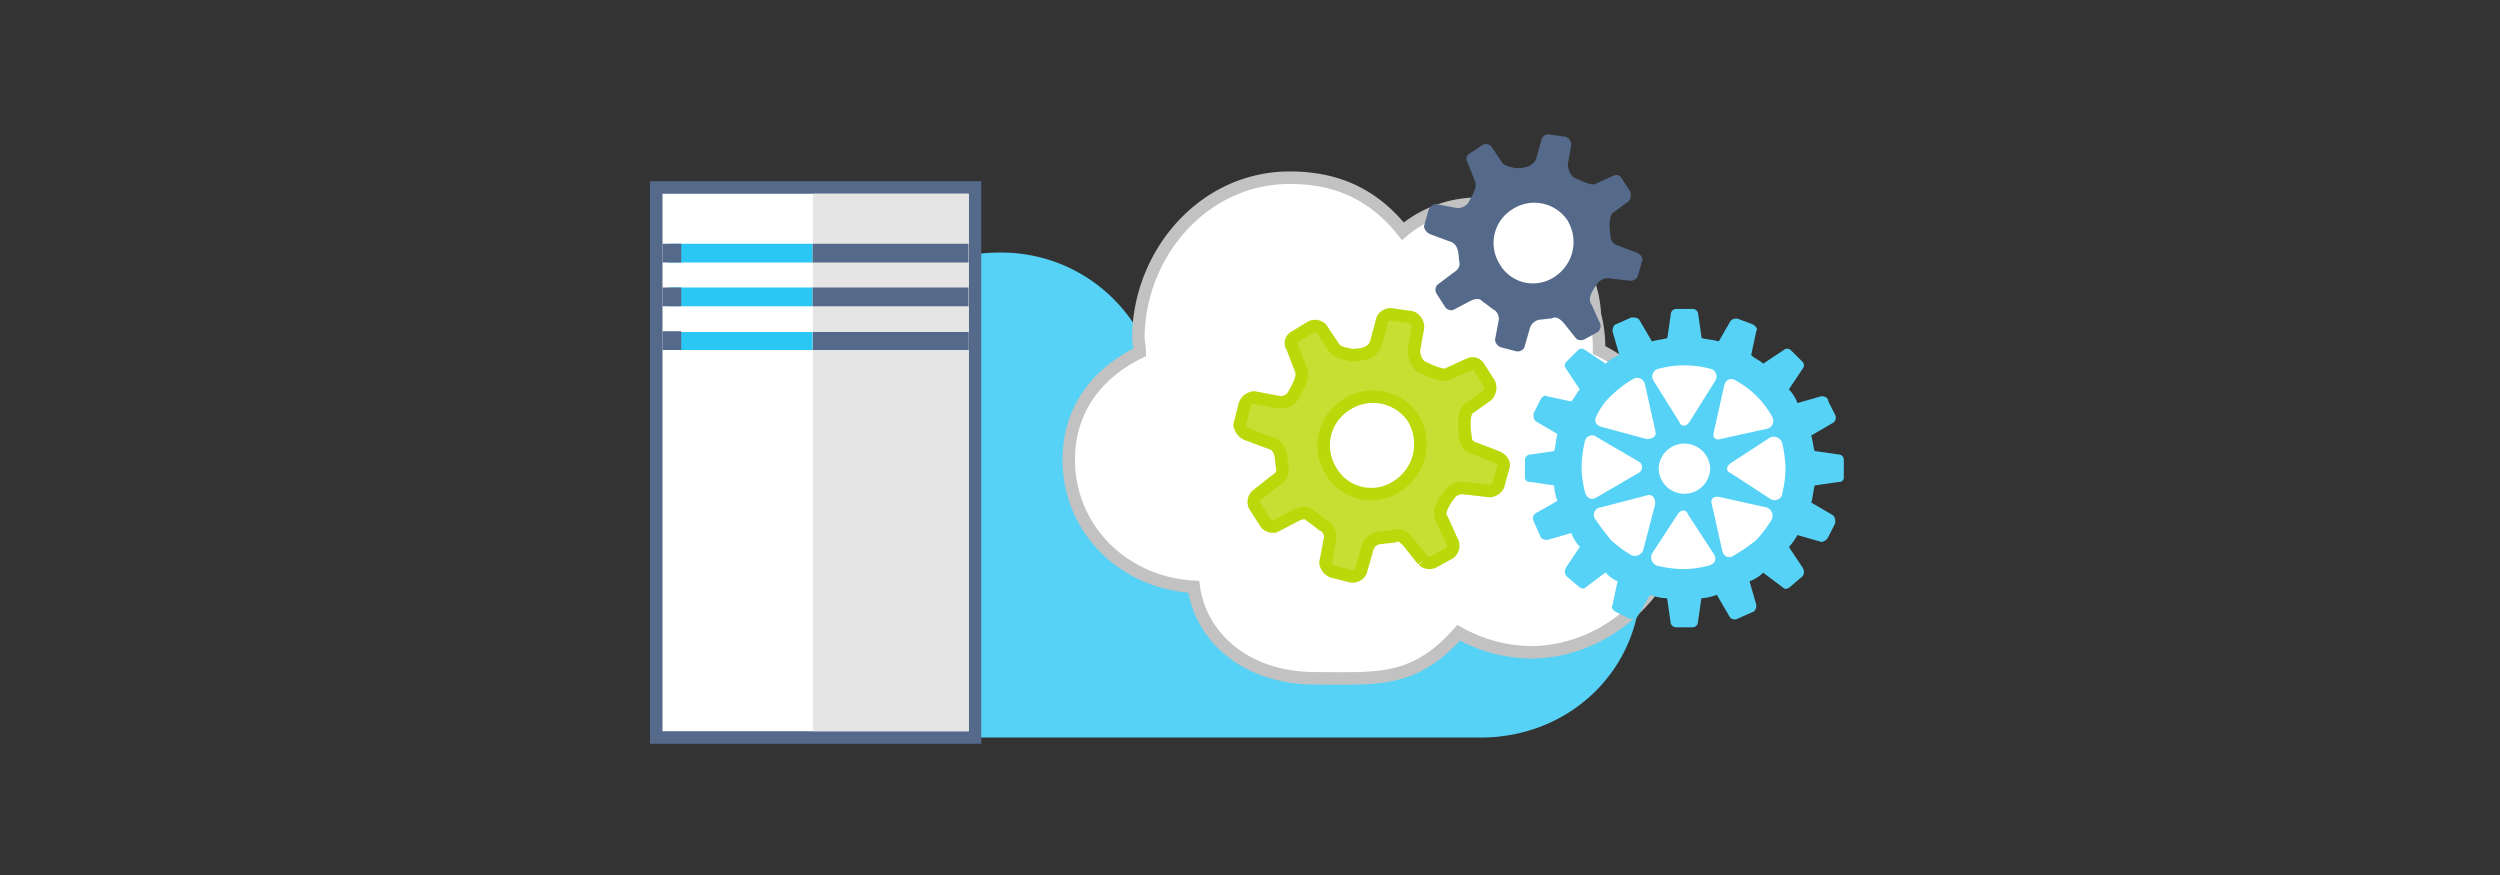 <svg xmlns="http://www.w3.org/2000/svg" viewBox="0 0 400 140">
  <rect x="0" y="0" width="400" height="140" fill="#333333" stroke="none"/>
  <defs>
    <style>
      .cls-1, .cls-10 {
        fill: #55d2f6;
      }

      .cls-2, .cls-3, .cls-8 {
        fill: #fff;
      }

      .cls-2 {
        stroke: #c2c2c2;
      }

      .cls-2, .cls-3, .cls-9 {
        stroke-miterlimit: 10;
        stroke-width: 2px;
      }

      .cls-3 {
        stroke: #556a8a;
      }

      .cls-4 {
        fill: #e5e5e5;
      }

      .cls-5 {
        fill: #2bc7f4;
      }

      .cls-6 {
        fill: none;
      }

      .cls-7 {
        fill: #556a8a;
      }

      .cls-9 {
        fill: #c6df33;
        stroke: #bad80a;
      }

      .cls-10 {
        fill-rule: evenodd;
      }
    </style>
  </defs>
  <title>xamarin-android-data-cloud</title>
  <g id="ICONS">
    <g>
      <path class="cls-1" d="M236.88,67.43a34.68,34.68,0,0,0-8.32,1.39c-.7-13.16-12.49-24.25-25.66-24.25a26.27,26.27,0,0,0-19.42,8.31c.6-.68-.15-.88-1.85-.73a25.39,25.39,0,0,0-21.71-11.74c-13.84,0-25.05,10.49-25.05,23.44a22.12,22.12,0,0,0,.29,3.59h-2.32a25.59,25.59,0,0,0-25.66,25.63c0,13.86,11.79,24.94,25.66,24.94h104c14.57,0,25.67-11.09,25.67-24.94A25.16,25.16,0,0,0,236.88,67.43Z"/>
      <path class="cls-2" d="M255.85,56v-.52a20.79,20.79,0,0,0-.67-5.16A18.69,18.69,0,0,0,224.46,37c-4.55-5.72-10.34-8.57-18.1-8.57-13.68,0-24,11.94-24.23,25.38,0,.93.23,1.62.23,2.55C175.17,59.87,171,65.9,171,73.55c0,10.94,8.6,19.7,20,20.34,1,7.59,7.85,14.64,19.51,14.64,9.84,0,15.7.79,22.88-7.28a24.17,24.17,0,0,0,11.44,3.12c13.78,0,25-12.21,25-26A25,25,0,0,0,255.85,56Z"/>
      <g>
        <rect class="cls-3" x="105" y="30" width="51" height="88"/>
        <g>
          <rect class="cls-4" x="130.06" y="31" width="24.94" height="86"/>
          <rect class="cls-5" x="107" y="53.12" width="23.02" height="2.88"/>
          <polygon class="cls-6" points="141.53 40.1 107 40.1 107 42.98 141.53 42.98 141.53 40.1 141.53 40.1"/>
          <polyline class="cls-6" points="141.53 40.1 107 40.1 107 42.98 141.53 42.98 141.53 40.1"/>
          <rect class="cls-5" x="107" y="46" width="23.02" height="3"/>
          <rect class="cls-5" x="107" y="39" width="23.02" height="3"/>
          <rect class="cls-7" x="130.06" y="53.12" width="24.94" height="2.88"/>
          <rect class="cls-7" x="130.02" y="46" width="24.94" height="3"/>
          <rect class="cls-7" x="130.02" y="39" width="24.94" height="3"/>
        </g>
        <rect class="cls-7" x="106" y="39" width="3" height="3"/>
        <rect class="cls-7" x="106" y="46" width="3" height="3"/>
        <rect class="cls-7" x="106" y="53" width="3" height="3"/>
      </g>
      <circle class="cls-8" cx="245.96" cy="37.81" r="7.67"/>
      <path class="cls-7" d="M252.12,54.11a1.2,1.2,0,0,0,1.34.21l2.15-1.18a1.2,1.2,0,0,0,.31-1.6l-1.24-2.74c-.45-.68-.59-1.43,1-3.55a2.11,2.11,0,0,1,2-.69l3.28.37a1.42,1.42,0,0,0,1.09-.72l.72-2.6c.1-.25-.19-.95-1-1.22l-2.95-1.13a1.53,1.53,0,0,1-1.13-1.56s-.58-3.05.51-3.76l2.33-1.69a1.49,1.49,0,0,0,.31-1.58l-1.44-2.25a.93.93,0,0,0-1.29-.26l-.06,0-2.75,1.25c-.7.43-3.09-.87-3.57-1.05a3,3,0,0,1-.88-2.09l.53-2.93a1.36,1.36,0,0,0-.88-1.46l-2.44-.34a1.2,1.2,0,0,0-1.37.63l-.86,3.07c-.22.75-.87,1.65-3.18,1.67,0,0-1.82-.24-2.28-.85l-1.79-2.68a1.2,1.2,0,0,0-1.34-.21L235,24.66a.93.93,0,0,0-.19,1.3l0,0L236,29c.47,1-.78,2.84-1,3.32a2,2,0,0,1-2.06.93l-3.17-.6a1.47,1.47,0,0,0-1.22,1l-.72,2.6a1.66,1.66,0,0,0,1,1.22l3,1.12c1.65.41,1.48,2.09,1.65,3.19.11.58.13,1.2-1,1.9L230,45.55a1.2,1.2,0,0,0-.21,1.34l1.44,2.25a1.2,1.2,0,0,0,1.25.47l2.84-1.49c1-.47,1.52-.3,1.93.16a16.86,16.86,0,0,1,1.55,1.16,1.69,1.69,0,0,1,1,1.77l-.6,3.17a1.46,1.46,0,0,0,1,1.21l2.34.6a1.2,1.2,0,0,0,1.37-.63l.88-3.08a1.91,1.91,0,0,1,1.65-1.34l1.78-.19c.69-.31,1.2-.13,2,.75l1.93,2.43M250.9,35.45a6.62,6.62,0,0,1-2.19,8.85,6.15,6.15,0,0,1-8.54-1.68q-.17-.25-.31-.51a6.32,6.32,0,0,1,2.09-8.6,6.41,6.41,0,0,1,8.88,1.79l.09.13"/>
      <path class="cls-9" d="M227.7,89.66a1.46,1.46,0,0,0,1.63.26l2.6-1.43a1.46,1.46,0,0,0,.38-1.93l-1.5-3.31c-.54-.82-.71-1.73,1.22-4.29a2.55,2.55,0,0,1,2.37-.84l4,.45a1.72,1.72,0,0,0,1.31-.87l.87-3.14c.12-.31-.22-1.14-1.17-1.48l-3.56-1.36a1.85,1.85,0,0,1-1.37-1.88s-.7-3.69.62-4.55l2.82-2a1.81,1.81,0,0,0,.38-1.92l-1.74-2.72a1.12,1.12,0,0,0-1.56-.31l-.07,0-3.33,1.52c-.85.51-3.74-1-4.32-1.27a3.64,3.64,0,0,1-1.06-2.52l.64-3.54a1.65,1.65,0,0,0-1.06-1.77l-2.95-.42a1.46,1.46,0,0,0-1.66.76l-1,3.71c-.27.91-1.06,2-3.85,2,0,0-2.2-.29-2.76-1l-2.17-3.24a1.46,1.46,0,0,0-1.63-.26L207,54a1.12,1.12,0,0,0-.23,1.57l0,0,1.39,3.62c.57,1.24-.94,3.44-1.18,4a2.39,2.39,0,0,1-2.5,1.13l-3.84-.73a1.78,1.78,0,0,0-1.48,1.17L198.34,68a2,2,0,0,0,1.17,1.48l3.62,1.35c2,.5,1.79,2.53,2,3.86.14.7.15,1.46-1.21,2.3L201,79.3a1.46,1.46,0,0,0-.26,1.63l1.74,2.72a1.46,1.46,0,0,0,1.51.57l3.43-1.8c1.24-.57,1.84-.36,2.34.19A20.4,20.4,0,0,1,211.6,84a2,2,0,0,1,1.21,2.14L212.08,90a1.76,1.76,0,0,0,1.16,1.46l2.83.72a1.46,1.46,0,0,0,1.66-.76l1.06-3.73a2.32,2.32,0,0,1,2-1.63l2.15-.23c.83-.37,1.46-.15,2.41.91l2.33,2.94m-1.47-22.6a8,8,0,0,1-2.65,10.71,7.45,7.45,0,0,1-10.33-2q-.2-.3-.37-.62a7.65,7.65,0,0,1,2.53-10.4,7.75,7.75,0,0,1,10.75,2.16l.1.16"/>
      <circle class="cls-8" cx="269.35" cy="75.03" r="19"/>
      <path class="cls-10" d="M294.18,72.71l-3.84-.55c-.27-.82-.27-1.64-.55-2.47l3.29-1.92a1,1,0,0,0,.55-1.37l-1.1-2.19c0-.55-.55-.82-1.1-.82l-3.84,1.1a6,6,0,0,0-1.37-2.19L288.42,59a.83.83,0,0,0,0-1.1L286.5,56a.83.83,0,0,0-1.1,0l-3.29,2.19c-.55-.55-1.37-.82-1.92-1.37L281,53c.27-.27,0-.82-.55-1.1l-2.19-.82a1.21,1.21,0,0,0-1.37.27L275,54.63c-.82-.27-1.65-.27-2.74-.55l-.55-3.83a.88.88,0,0,0-.82-.82h-2.74a.88.88,0,0,0-.82.82l-.55,3.83c-.82.27-1.65.27-2.47.55l-1.92-3.29c-.27-.55-.82-.55-1.37-.55l-2.47,1.1c-.27,0-.55.55-.55,1.1l1.1,3.83a6,6,0,0,0-2.19,1.37L253.6,56a.83.83,0,0,0-1.1,0l-1.92,1.92a.83.83,0,0,0,0,1.1l2.19,3.29c-.55.55-.82,1.37-1.37,1.92l-3.84-.82c-.27-.27-.82,0-1.1.55l-1.1,2.19c0,.55,0,1.1.55,1.37l3.29,1.92c-.27.82-.27,1.92-.55,2.74l-3.84.55a.87.87,0,0,0-.82.82v2.74a.73.73,0,0,0,.82.82l3.84.55a8,8,0,0,0,.55,2.47L245.92,82a1,1,0,0,0-.55,1.37l1.1,2.47c0,.27.55.55,1.1.55l3.84-1.1a6,6,0,0,0,1.37,2.19l-2.19,3.29a1.22,1.22,0,0,0,0,1.37l1.92,1.64c.27.27.82.55,1.1.27l3.29-2.47A4.92,4.92,0,0,0,258.81,93L258,96.81c-.27.27,0,.82.55,1.1l2.19,1.1c.55,0,1.1,0,1.37-.55L264,95.17a8.12,8.12,0,0,0,2.74.55l.55,3.83a.88.88,0,0,0,.82.82h2.74a.88.88,0,0,0,.82-.82l.55-3.83a8,8,0,0,0,2.47-.55l1.92,3.29A1,1,0,0,0,278,99l2.47-1.1c.27,0,.55-.55.55-1.1L279.92,93a6,6,0,0,0,2.19-1.37l3.29,2.47c.27.27.82,0,1.1-.27l1.92-1.64a1.22,1.22,0,0,0,0-1.37l-2.19-3.29a11.6,11.6,0,0,0,1.37-1.92l3.84,1.1a1.47,1.47,0,0,0,1.1-.82l1.1-2.19c0-.55,0-1.1-.55-1.37l-3.29-1.92c.27-.82.27-1.64.55-2.74l3.84-.55a.73.73,0,0,0,.82-.82V73.53a.87.87,0,0,0-.82-.82Zm-9,6.3a1.26,1.26,0,0,1-1.92.82l-6.31-4.11c-.82-.27-.82-1.1,0-1.64L283.21,70a1.42,1.42,0,0,1,1.92.82,20,20,0,0,1,.55,4.11,16.78,16.78,0,0,1-.55,4.11Zm-1.65-12.33a1.26,1.26,0,0,1-.82,1.92l-7.4,1.64c-.82.27-1.37-.27-1.1-1.1l1.65-7.4c.27-1.1,1.1-1.37,1.92-.82a14.53,14.53,0,0,1,5.76,5.75ZM265.39,59a15.71,15.71,0,0,1,8.23,0,1.26,1.26,0,0,1,.82,1.92l-4.11,6.57c-.55.82-1.37.82-1.65,0l-4.11-6.57a1.26,1.26,0,0,1,.82-1.92Zm8.23,15.89a4.11,4.11,0,0,1-8.23,0,4.12,4.12,0,0,1,8.23,0ZM261.27,60.66a1.26,1.26,0,0,1,1.92.82l1.65,7.4c.27.82-.27,1.37-1.37,1.37l-7.13-1.92c-1.1-.27-1.37-1.1-.82-1.92A9.89,9.89,0,0,1,258,63.12a18.11,18.11,0,0,1,3.29-2.47ZM253.6,78.73a16.78,16.78,0,0,1-.55-4.11,20,20,0,0,1,.55-4.11,1.18,1.18,0,0,1,1.92-.55l6.58,3.83a1.05,1.05,0,0,1,0,1.92l-6.58,3.83c-.82.55-1.65.27-1.92-.82Zm1.65,4.38a1.21,1.21,0,0,1,.82-1.92l7.4-1.92c.82-.27,1.37.27,1.37,1.37L262.92,88a1.42,1.42,0,0,1-1.92.82,18.11,18.11,0,0,1-3.29-2.47c-1.37-1.64-2.47-3.29-2.47-3.29Zm18.1,7.4a16.83,16.83,0,0,1-4.11.55,20,20,0,0,1-4.11-.55,1.41,1.41,0,0,1-.82-1.92l4.11-6.3c.55-.82,1.37-.82,1.65,0l4.11,6.3c.55.82.27,1.64-.82,1.92Zm4.11-1.64c-.82.55-1.65.27-1.92-.82l-1.65-7.4c-.27-.82.27-1.37,1.37-1.1l7.4,1.64a1.41,1.41,0,0,1,.82,1.92A18.09,18.09,0,0,1,281,86.4a28.42,28.42,0,0,1-3.56,2.47Z"/>
    </g>
  </g>
</svg>
